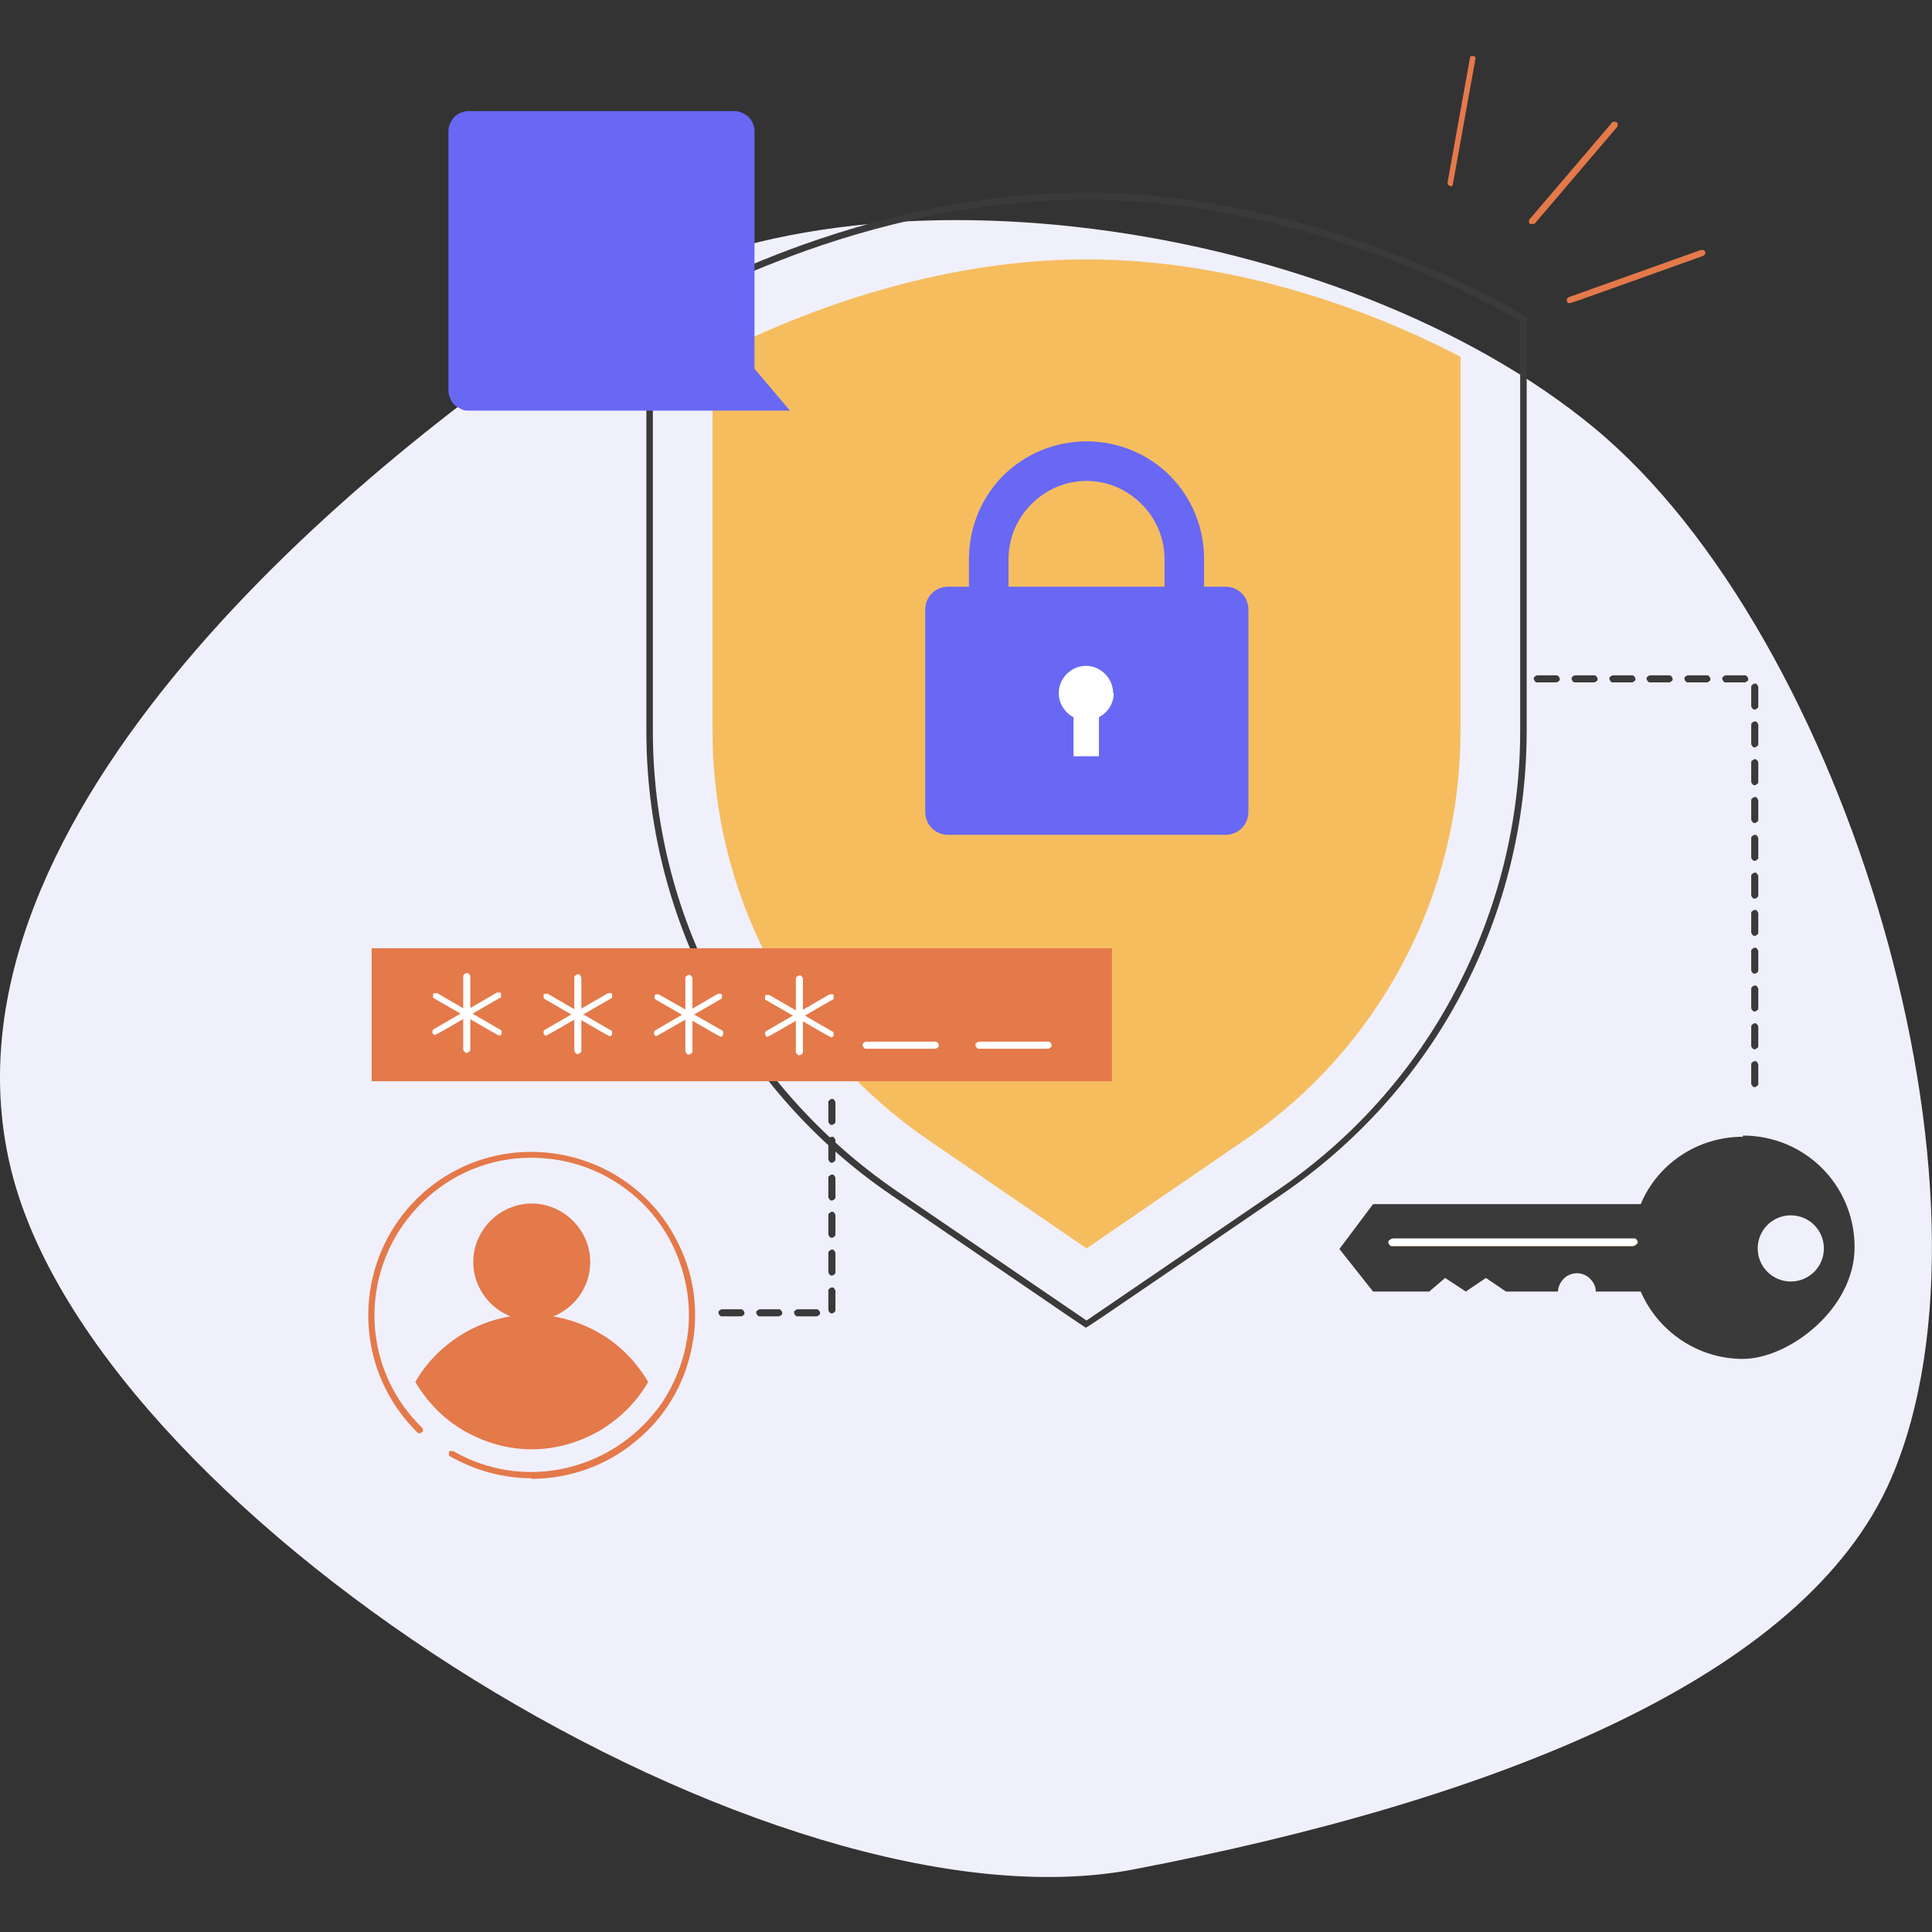 <?xml version="1.0" encoding="UTF-8"?>
<svg id="Calque_1" xmlns="http://www.w3.org/2000/svg" version="1.1" width="327" height="327" viewBox="0 0 327 327">
  <rect x="0" y="0" width="327" height="327" fill="#333333" stroke="none"/>
  <!-- Generator: Adobe Illustrator 29.4.0, SVG Export Plug-In . SVG Version: 2.1.0 Build 152)  -->
  <defs>
    <style>
      .st0 {
        fill: #f6bd5f;
      }

      .st1 {
        fill: #3a3a3a;
      }

      .st2 {
        fill: #6868f5;
      }

      .st3 {
        fill: #e4794a;
      }

      .st4 {
        fill: #fff;
      }

      .st5 {
        fill: #f0f0fc;
      }
    </style>
  </defs>
  <path class="st5" d="M320.1,250.2c-14.6,33.9-67.2,54.5-128.2,66.2-61,11.7-173.5-58.3-189.6-116.8C-13.7,141.1,57.5,80.6,100.4,52.6c42.8-28,126.7-15.5,169.4,19.8,42.7,35.3,70.9,129.9,50.3,177.8Z"/>
  <g>
    <path class="st1" d="M183.9,224.7c-.3,0,2,1.5-33-22.4-12.8-8.7-23.2-20.4-30.5-34.1-7.2-13.7-11-28.9-11-44.4V54.1c0,0,0-.2,0-.3,0,0,.1-.1.2-.2,0,0,8.5-5.3,21.8-10.5,12.3-4.8,31.3-10.5,52.5-10.5s40.2,5.7,52.5,10.5c13.3,5.2,21.7,10.4,21.8,10.5,0,0,.1.1.2.2,0,0,0,.2,0,.3v69.6c0,15.5-3.8,30.7-11,44.4-7.2,13.7-17.7,25.4-30.5,34.1-35.1,24-32.8,22.4-33,22.4ZM110.5,54.4v69.3c0,15.3,3.7,30.4,10.9,43.9,7.1,13.5,17.5,25.1,30.1,33.8l32.4,22.1,32.4-22.1c12.6-8.6,23-20.2,30.1-33.8,7.1-13.5,10.9-28.6,10.9-43.9V54.4c-1.5-.9-9.4-5.6-21.4-10.2-12.2-4.7-31.1-10.4-52.1-10.4s-39.9,5.6-52.1,10.4c-11.9,4.6-19.9,9.3-21.3,10.2Z"/>
    <path class="st0" d="M157.2,193c-11.3-7.7-20.5-18-26.9-30.1-6.4-12.1-9.7-25.5-9.7-39.2v-63.3c10.2-5.3,34.9-16.5,63.3-16.5s53.1,11.1,63.3,16.5v63.3c0,13.7-3.3,27.1-9.7,39.2-6.4,12.1-15.6,22.4-26.9,30.1l-26.7,18.3-26.7-18.3Z"/>
    <path class="st3" d="M62.9,160.5h125.3v22.5H62.9v-22.5Z"/>
    <path class="st4" d="M79,178.2c-.1,0-.3,0-.4-.2,0,0-.2-.2-.2-.4v-12.3c0-.1,0-.3.2-.4,0,0,.2-.2.4-.2s.3,0,.4.2c0,0,.2.2.2.4v12.3c0,.1,0,.3-.2.4,0,0-.2.2-.4.2Z"/>
    <path class="st4" d="M73.7,175.2c-.1,0-.2,0-.3-.1,0,0-.2-.2-.2-.3,0-.1,0-.2,0-.3,0-.1.1-.2.2-.3l10.7-6.2c0,0,.1,0,.2,0,0,0,.1,0,.2,0,0,0,.1,0,.2,0,0,0,.1,0,.1.2,0,0,0,.1,0,.2,0,0,0,.1,0,.2,0,0,0,.1,0,.2,0,0-.1.1-.2.1-11.4,6.6-10.7,6.2-10.9,6.2Z"/>
    <path class="st4" d="M84.4,175.2c-.2,0,.4.3-10.9-6.2-.1,0-.2-.2-.2-.3,0-.1,0-.3,0-.4,0-.1.2-.2.3-.2.1,0,.3,0,.4,0l10.7,6.2c.1,0,.2.1.2.3,0,.1,0,.2,0,.3,0,.1,0,.2-.2.3,0,0-.2.1-.3.1ZM97.8,178.4c-.1,0-.3,0-.4-.2,0,0-.2-.2-.2-.4v-12.3c0-.1,0-.3.2-.4s.2-.2.4-.2.3,0,.4.2.2.2.2.4v12.3c0,.1,0,.3-.2.4,0,0-.2.2-.4.2Z"/>
    <path class="st4" d="M92.5,175.3c-.1,0-.2,0-.3-.1,0,0-.2-.2-.2-.3,0-.1,0-.2,0-.3,0-.1.1-.2.2-.3l10.7-6.2c0,0,.1,0,.2,0,0,0,.1,0,.2,0,0,0,.1,0,.2,0,0,0,.1,0,.1.2,0,0,0,.1,0,.2,0,0,0,.1,0,.2,0,0,0,.1,0,.2,0,0-.1.1-.2.1-11.4,6.6-10.7,6.2-10.9,6.2Z"/>
    <path class="st4" d="M103.1,175.3c-.2,0,.4.3-10.9-6.2-.1,0-.2-.2-.2-.3,0-.1,0-.3,0-.4,0-.1.2-.2.3-.2s.3,0,.4,0l10.7,6.2c.1,0,.2.1.2.3,0,.1,0,.2,0,.3,0,.1,0,.2-.2.3,0,0-.2.1-.3.1ZM116.6,178.5c-.1,0-.3,0-.4-.2,0,0-.2-.2-.2-.4v-12.3c0-.1,0-.3.2-.4,0,0,.2-.2.4-.2s.3,0,.4.2c0,0,.2.2.2.4v12.3c0,.1,0,.3-.2.4,0,0-.2.2-.4.2Z"/>
    <path class="st4" d="M111.2,175.4c-.1,0-.2,0-.3-.1,0,0-.2-.2-.2-.3s0-.2,0-.3c0-.1.1-.2.2-.3l10.6-6.2c.1,0,.3,0,.4,0,.1,0,.3.1.3.2,0,.1,0,.3,0,.4,0,.1-.1.3-.2.3-11.4,6.6-10.7,6.2-10.9,6.2Z"/>
    <path class="st4" d="M121.9,175.4c-.2,0,.4.3-10.9-6.2-.1,0-.2-.2-.2-.3,0-.1,0-.3,0-.4,0-.1.2-.2.3-.2.1,0,.3,0,.4,0l10.7,6.1c.1,0,.2.1.2.3,0,.1,0,.2,0,.4,0,.1-.1.2-.2.3,0,0-.2.1-.3.1ZM135.3,178.6c-.1,0-.3,0-.4-.2,0,0-.2-.2-.2-.4v-12.3c0-.1,0-.3.2-.4,0,0,.2-.2.4-.2s.3,0,.4.2c0,0,.2.2.2.4v12.3c0,.1,0,.3-.2.4,0,0-.2.2-.4.2Z"/>
    <path class="st4" d="M130,175.5c-.1,0-.2,0-.3-.1,0,0-.2-.2-.2-.3,0-.1,0-.2,0-.3,0-.1.1-.2.2-.3l10.7-6.2c0,0,.1,0,.2,0,0,0,.1,0,.2,0,0,0,.1,0,.2,0,0,0,.1,0,.1.2,0,0,0,.1,0,.2,0,0,0,.1,0,.2,0,0,0,.1,0,.2,0,0-.1.1-.2.1-11.4,6.6-10.7,6.2-10.9,6.2Z"/>
    <path class="st4" d="M140.6,175.5c-.2,0,.4.3-10.9-6.2,0,0-.1,0-.2-.1,0,0,0-.1,0-.2,0,0,0-.1,0-.2,0,0,0-.1,0-.2,0,0,0-.1.1-.2,0,0,.1,0,.2,0,0,0,.1,0,.2,0,0,0,.1,0,.2,0l10.7,6.2c.1,0,.2.1.2.3,0,.1,0,.2,0,.3,0,.1,0,.2-.2.3,0,0-.2.1-.3.1ZM158.3,177.5h-11.7c-.1,0-.3,0-.4-.2,0,0-.2-.2-.2-.4s0-.3.2-.4c0,0,.2-.2.4-.2h11.7c.1,0,.3,0,.4.2,0,0,.2.2.2.4s0,.3-.2.4c0,0-.2.2-.4.2h0ZM177.4,177.5h-11.7c-.1,0-.3,0-.4-.2,0,0-.2-.2-.2-.4s0-.3.2-.4c0,0,.2-.2.4-.2h11.7c.1,0,.3,0,.4.2,0,0,.2.2.2.4s0,.3-.2.4c0,0-.2.2-.4.2Z"/>
    <path class="st2" d="M207.3,99.3h-3.5v-4.7c0-5.3-2.1-10.4-5.8-14.1-3.7-3.7-8.8-5.8-14.1-5.8s-10.4,2.1-14.1,5.8c-3.7,3.7-5.8,8.8-5.8,14.1v4.7h-3.5c-2.2,0-3.9,1.7-3.9,3.9v34.2c0,2.2,1.7,3.9,3.9,3.9h46.9c2.2,0,3.9-1.7,3.9-3.9v-34.2c0-2.2-1.7-3.9-3.9-3.9ZM197.1,99.3h-26.4v-4.7c0-3.5,1.4-6.8,3.9-9.3,2.5-2.5,5.8-3.9,9.3-3.9s6.8,1.4,9.3,3.9c2.5,2.5,3.9,5.8,3.9,9.3v4.7Z"/>
    <path class="st4" d="M188.5,117.3c0,1.8-1,3.3-2.5,4.1v6.6h-4.3v-6.6c-1.5-.8-2.5-2.3-2.5-4.1,0-2.5,2.1-4.6,4.6-4.6s4.6,2.1,4.6,4.6Z"/>
    <path class="st2" d="M79.3,18.8h45c.9,0,1.7.4,2.4,1,.6.6,1,1.5,1,2.4v40.2l6,7.1h-54.4c-.4,0-.9,0-1.3-.3-.4-.2-.8-.4-1.1-.7s-.6-.7-.7-1.1c-.2-.4-.3-.8-.3-1.3V22.2c0-.9.4-1.7,1-2.4.6-.6,1.5-1,2.4-1Z"/>
    <path class="st0" d="M276.9,209.9c0,0,.2.2.2.4s0,.3-.2.4c0,0-.2.2-.4.2h-.4c0-.4,0-.7,0-1.1h.3c.1,0,.3,0,.4.2Z"/>
    <path class="st1" d="M295,192.4c-7.8,0-14.5,4.7-17.3,11.4h-45.3l-5.7,7.6,5.7,7.2h9.5l2.7-2.3,3.5,2.3,3.4-2.3,3.4,2.3h8.8c0-.8.4-1.6,1-2.2.6-.6,1.4-.9,2.2-.9s1.6.3,2.2.9c.6.6,1,1.3,1,2.2h7.6c2.9,6.7,9.6,11.4,17.3,11.4s18.9-8.4,18.9-18.9-8.4-18.9-18.9-18.9ZM235.8,210.8c-.1,0-.3,0-.4-.2,0,0-.2-.2-.2-.4s0-.3.2-.4c0,0,.2-.2.4-.2h40.8c.1,0,.3,0,.4.2,0,0,.2.2.2.4s0,.3-.2.4c0,0-.2.2-.4.2h-40.8ZM303.1,216.9c-3.1,0-5.6-2.5-5.6-5.6s2.5-5.6,5.6-5.6,5.6,2.5,5.6,5.6-2.5,5.6-5.6,5.6Z"/>
    <path class="st0" d="M277,210.3c0,.1,0,.3-.2.4,0,0-.2.2-.4.2h-40.8c-.1,0-.3,0-.4-.2,0,0-.2-.2-.2-.4s0-.3.2-.4c0,0,.2-.2.4-.2h40.8c.1,0,.3,0,.4.2,0,0,.2.2.2.4Z"/>
    <path class="st4" d="M277,210.3c0,.1,0,.3-.2.4,0,0-.2.2-.4.2h-40.8c-.1,0-.3,0-.4-.2,0,0-.2-.2-.2-.4s0-.3.2-.4c0,0,.2-.2.4-.2h40.8c.1,0,.3,0,.4.2,0,0,.2.2.2.4Z"/>
    <path class="st1" d="M297,184c-.1,0-.3,0-.4-.2s-.2-.2-.2-.4v-3.2c0-.1,0-.3.2-.4,0,0,.2-.2.4-.2s.3,0,.4.2c0,0,.2.2.2.4v3.2c0,.1,0,.3-.2.4s-.2.2-.4.2ZM297,177.6c-.1,0-.3,0-.4-.2,0,0-.2-.2-.2-.4v-3.2c0-.1,0-.3.2-.4,0,0,.2-.2.4-.2s.3,0,.4.2c0,0,.2.2.2.4v3.2c0,.1,0,.3-.2.4,0,0-.2.2-.4.2ZM297,171.2c-.1,0-.3,0-.4-.2,0,0-.2-.2-.2-.4v-3.2c0-.1,0-.3.2-.4,0,0,.2-.2.4-.2s.3,0,.4.2c0,0,.2.2.2.4v3.2c0,.1,0,.3-.2.4,0,0-.2.2-.4.2ZM297,164.8c-.1,0-.3,0-.4-.2,0,0-.2-.2-.2-.4v-3.2c0-.1,0-.3.2-.4s.2-.2.4-.2.3,0,.4.2.2.2.2.4v3.2c0,.1,0,.3-.2.4,0,0-.2.2-.4.2ZM297,158.4c-.1,0-.3,0-.4-.2s-.2-.2-.2-.4v-3.2c0-.1,0-.3.2-.4,0,0,.2-.2.4-.2s.3,0,.4.2c0,0,.2.2.2.4v3.2c0,.1,0,.3-.2.4s-.2.2-.4.2ZM297,152.1c-.1,0-.3,0-.4-.2,0,0-.2-.2-.2-.4v-3.2c0-.1,0-.3.2-.4,0,0,.2-.2.4-.2s.3,0,.4.2c0,0,.2.2.2.4v3.2c0,.1,0,.3-.2.4,0,0-.2.2-.4.2ZM297,145.7c-.1,0-.3,0-.4-.2,0,0-.2-.2-.2-.4v-3.2c0-.1,0-.3.2-.4,0,0,.2-.2.4-.2s.3,0,.4.2c0,0,.2.2.2.4v3.2c0,.1,0,.3-.2.4,0,0-.2.2-.4.2ZM297,139.3c-.1,0-.3,0-.4-.2,0,0-.2-.2-.2-.4v-3.2c0-.1,0-.3.2-.4s.2-.2.4-.2.3,0,.4.2.2.2.2.4v3.2c0,.1,0,.3-.2.4,0,0-.2.2-.4.2ZM297,132.9c-.1,0-.3,0-.4-.2s-.2-.2-.2-.4v-3.2c0-.1,0-.3.2-.4,0,0,.2-.2.4-.2s.3,0,.4.2c0,0,.2.2.2.4v3.2c0,.1,0,.3-.2.4s-.2.2-.4.2ZM297,126.5c-.1,0-.3,0-.4-.2s-.2-.2-.2-.4v-3.2c0-.1,0-.3.2-.4,0,0,.2-.2.4-.2s.3,0,.4.2c0,0,.2.2.2.4v3.2c0,.1,0,.3-.2.4s-.2.2-.4.2ZM297,120.1c-.1,0-.3,0-.4-.2,0,0-.2-.2-.2-.4v-3.2c0-.1,0-.3.2-.4,0,0,.2-.2.4-.2s.3,0,.4.2c0,0,.2.2.2.4v3.2c0,.1,0,.3-.2.4,0,0-.2.2-.4.2ZM295.3,115.5h-3.2c-.1,0-.3,0-.4-.2,0,0-.2-.2-.2-.4s0-.3.2-.4c0,0,.2-.2.4-.2h3.2c.1,0,.3,0,.4.2,0,0,.2.2.2.4s0,.3-.2.4c0,0-.2.2-.4.2ZM288.9,115.5h-3.2c-.1,0-.3,0-.4-.2,0,0-.2-.2-.2-.4s0-.3.2-.4c0,0,.2-.2.4-.2h3.2c.1,0,.3,0,.4.2,0,0,.2.2.2.4s0,.3-.2.4c0,0-.2.2-.4.2ZM282.5,115.5h-3.2c-.1,0-.3,0-.4-.2,0,0-.2-.2-.2-.4s0-.3.2-.4c0,0,.2-.2.4-.2h3.2c.1,0,.3,0,.4.2,0,0,.2.2.2.4s0,.3-.2.4c0,0-.2.2-.4.2ZM276.2,115.5h-3.2c-.1,0-.3,0-.4-.2,0,0-.2-.2-.2-.4s0-.3.2-.4c0,0,.2-.2.4-.2h3.2c.1,0,.3,0,.4.2,0,0,.2.2.2.4s0,.3-.2.4c0,0-.2.2-.4.2ZM269.8,115.5h-3.2c-.1,0-.3,0-.4-.2,0,0-.2-.2-.2-.4s0-.3.2-.4c0,0,.2-.2.4-.2h3.2c.1,0,.3,0,.4.2,0,0,.2.2.2.4s0,.3-.2.4c0,0-.2.2-.4.2ZM263.4,115.5h-3.2c-.1,0-.3,0-.4-.2,0,0-.2-.2-.2-.4s0-.3.2-.4c0,0,.2-.2.4-.2h3.2c.1,0,.3,0,.4.2,0,0,.2.2.2.4s0,.3-.2.4c0,0-.2.2-.4.2Z"/>
    <path class="st3" d="M245.5,31.4c0,0-.2,0-.2,0,0,0-.1,0-.2-.1,0,0,0-.1-.1-.2,0,0,0-.2,0-.2l3.8-21.1c0-.1.1-.3.2-.3.1,0,.3-.1.4,0,.1,0,.3.1.3.2,0,.1.1.3,0,.4l-3.8,21.1c0,.1,0,.2-.2.3,0,0-.2.1-.3.1ZM259.3,37.9c-.1,0-.2,0-.3,0,0,0-.2-.1-.2-.2,0,0,0-.2,0-.3,0-.1,0-.2.1-.3l13.9-16.3c0-.1.2-.2.4-.2.1,0,.3,0,.4.1.1,0,.2.2.2.4,0,.1,0,.3-.1.4l-13.9,16.3c0,0-.1.1-.2.1,0,0-.1,0-.2,0ZM265.7,51.3c-.1,0-.2,0-.3,0,0,0-.2-.2-.2-.3,0-.1,0-.3,0-.4,0-.1.2-.2.3-.3l22.4-8c.1,0,.3,0,.4,0,.1,0,.2.2.3.3s0,.3,0,.4c0,.1-.2.2-.3.3-24,8.6-22.4,8-22.6,8ZM90,250.2c-4.8,0-9.6-1.3-13.8-3.7,0,0-.1,0-.2-.1,0,0,0-.1,0-.2,0,0,0-.1,0-.2s0-.1,0-.2c0,0,0-.1.1-.2,0,0,.1,0,.2,0,0,0,.1,0,.2,0,0,0,.1,0,.2,0,5.9,3.4,12.8,4.4,19.4,2.8,6.6-1.6,12.3-5.6,16.1-11.2,3.7-5.7,5.2-12.5,4-19.2-1.2-6.7-4.8-12.7-10.2-16.7-5.4-4.1-12.2-5.9-18.9-5.2-6.7.7-12.9,4-17.3,9.2-4.4,5.1-6.7,11.8-6.4,18.5.3,6.8,3.2,13.2,8.1,17.9,0,.1.1.2.1.4,0,.1,0,.2-.2.3,0,0-.2.1-.3.2-.1,0-.3,0-.4-.1-4.6-4.5-7.5-10.4-8.2-16.8-.7-6.4.8-12.8,4.3-18.2,3.5-5.4,8.8-9.4,14.9-11.3,6.1-1.9,12.7-1.6,18.7.8,5.9,2.4,10.9,6.8,13.9,12.5,3.1,5.6,4.1,12.2,2.8,18.5-1.2,6.3-4.6,12-9.6,16-4.9,4.1-11.2,6.3-17.6,6.3h0Z"/>
    <path class="st3" d="M109.7,233.9c-2,3.5-4.9,6.3-8.3,8.3-3.5,2-7.4,3.1-11.4,3.1s-7.9-1.1-11.4-3.1c-3.5-2-6.3-4.9-8.3-8.3,2-3.5,4.9-6.3,8.3-8.3,3.5-2,7.4-3.1,11.4-3.1s7.9,1.1,11.4,3.1c3.5,2,6.3,4.9,8.3,8.3h0Z"/>
    <path class="st3" d="M90,223.5c5.5,0,9.9-4.5,9.9-9.9s-4.5-9.9-9.9-9.9-9.9,4.5-9.9,9.9,4.5,9.9,9.9,9.9Z"/>
    <path class="st1" d="M138.2,222.8h-3.2c-.1,0-.3,0-.4-.2,0,0-.2-.2-.2-.4s0-.3.2-.4c0,0,.2-.2.4-.2h3.2c.1,0,.3,0,.4.2,0,0,.2.2.2.4s0,.3-.2.4c0,0-.2.2-.4.2ZM131.8,222.8h-3.2c-.1,0-.3,0-.4-.2,0,0-.2-.2-.2-.4s0-.3.2-.4c0,0,.2-.2.4-.2h3.2c.1,0,.3,0,.4.2,0,0,.2.2.2.4s0,.3-.2.4c0,0-.2.2-.4.2ZM125.4,222.8h-3.2c-.1,0-.3,0-.4-.2,0,0-.2-.2-.2-.4s0-.3.2-.4c0,0,.2-.2.4-.2h3.2c.1,0,.3,0,.4.2,0,0,.2.2.2.4s0,.3-.2.4c0,0-.2.2-.4.2ZM140.8,222.3c-.1,0-.3,0-.4-.2,0,0-.2-.2-.2-.4v-3.2c0-.1,0-.3.2-.4,0,0,.2-.2.4-.2s.3,0,.4.2c0,0,.2.2.2.4v3.2c0,.1,0,.3-.2.4,0,0-.2.2-.4.2ZM140.8,215.9c-.1,0-.3,0-.4-.2,0,0-.2-.2-.2-.4v-3.2c0-.1,0-.3.2-.4s.2-.2.4-.2.3,0,.4.2c0,0,.2.2.2.4v3.2c0,.1,0,.3-.2.4,0,0-.2.2-.4.2ZM140.8,209.5c-.1,0-.3,0-.4-.2s-.2-.2-.2-.4v-3.2c0-.1,0-.3.2-.4s.2-.2.4-.2.3,0,.4.2c0,0,.2.2.2.4v3.2c0,.1,0,.3-.2.4,0,0-.2.2-.4.2ZM140.8,203.2c-.1,0-.3,0-.4-.2s-.2-.2-.2-.4v-3.2c0-.1,0-.3.2-.4,0,0,.2-.2.4-.2s.3,0,.4.2c0,0,.2.2.2.4v3.2c0,.1,0,.3-.2.4,0,0-.2.2-.4.2ZM140.8,196.8c-.1,0-.3,0-.4-.2,0,0-.2-.2-.2-.4v-3.2c0-.1,0-.3.2-.4,0,0,.2-.2.4-.2s.3,0,.4.2c0,0,.2.2.2.4v3.2c0,.1,0,.3-.2.4,0,0-.2.2-.4.2ZM140.8,190.4c-.1,0-.3,0-.4-.2,0,0-.2-.2-.2-.4v-3.2c0-.1,0-.3.2-.4,0,0,.2-.2.4-.2s.3,0,.4.2c0,0,.2.2.2.4v3.2c0,.1,0,.3-.2.4,0,0-.2.2-.4.2Z"/>
  </g>
</svg>
